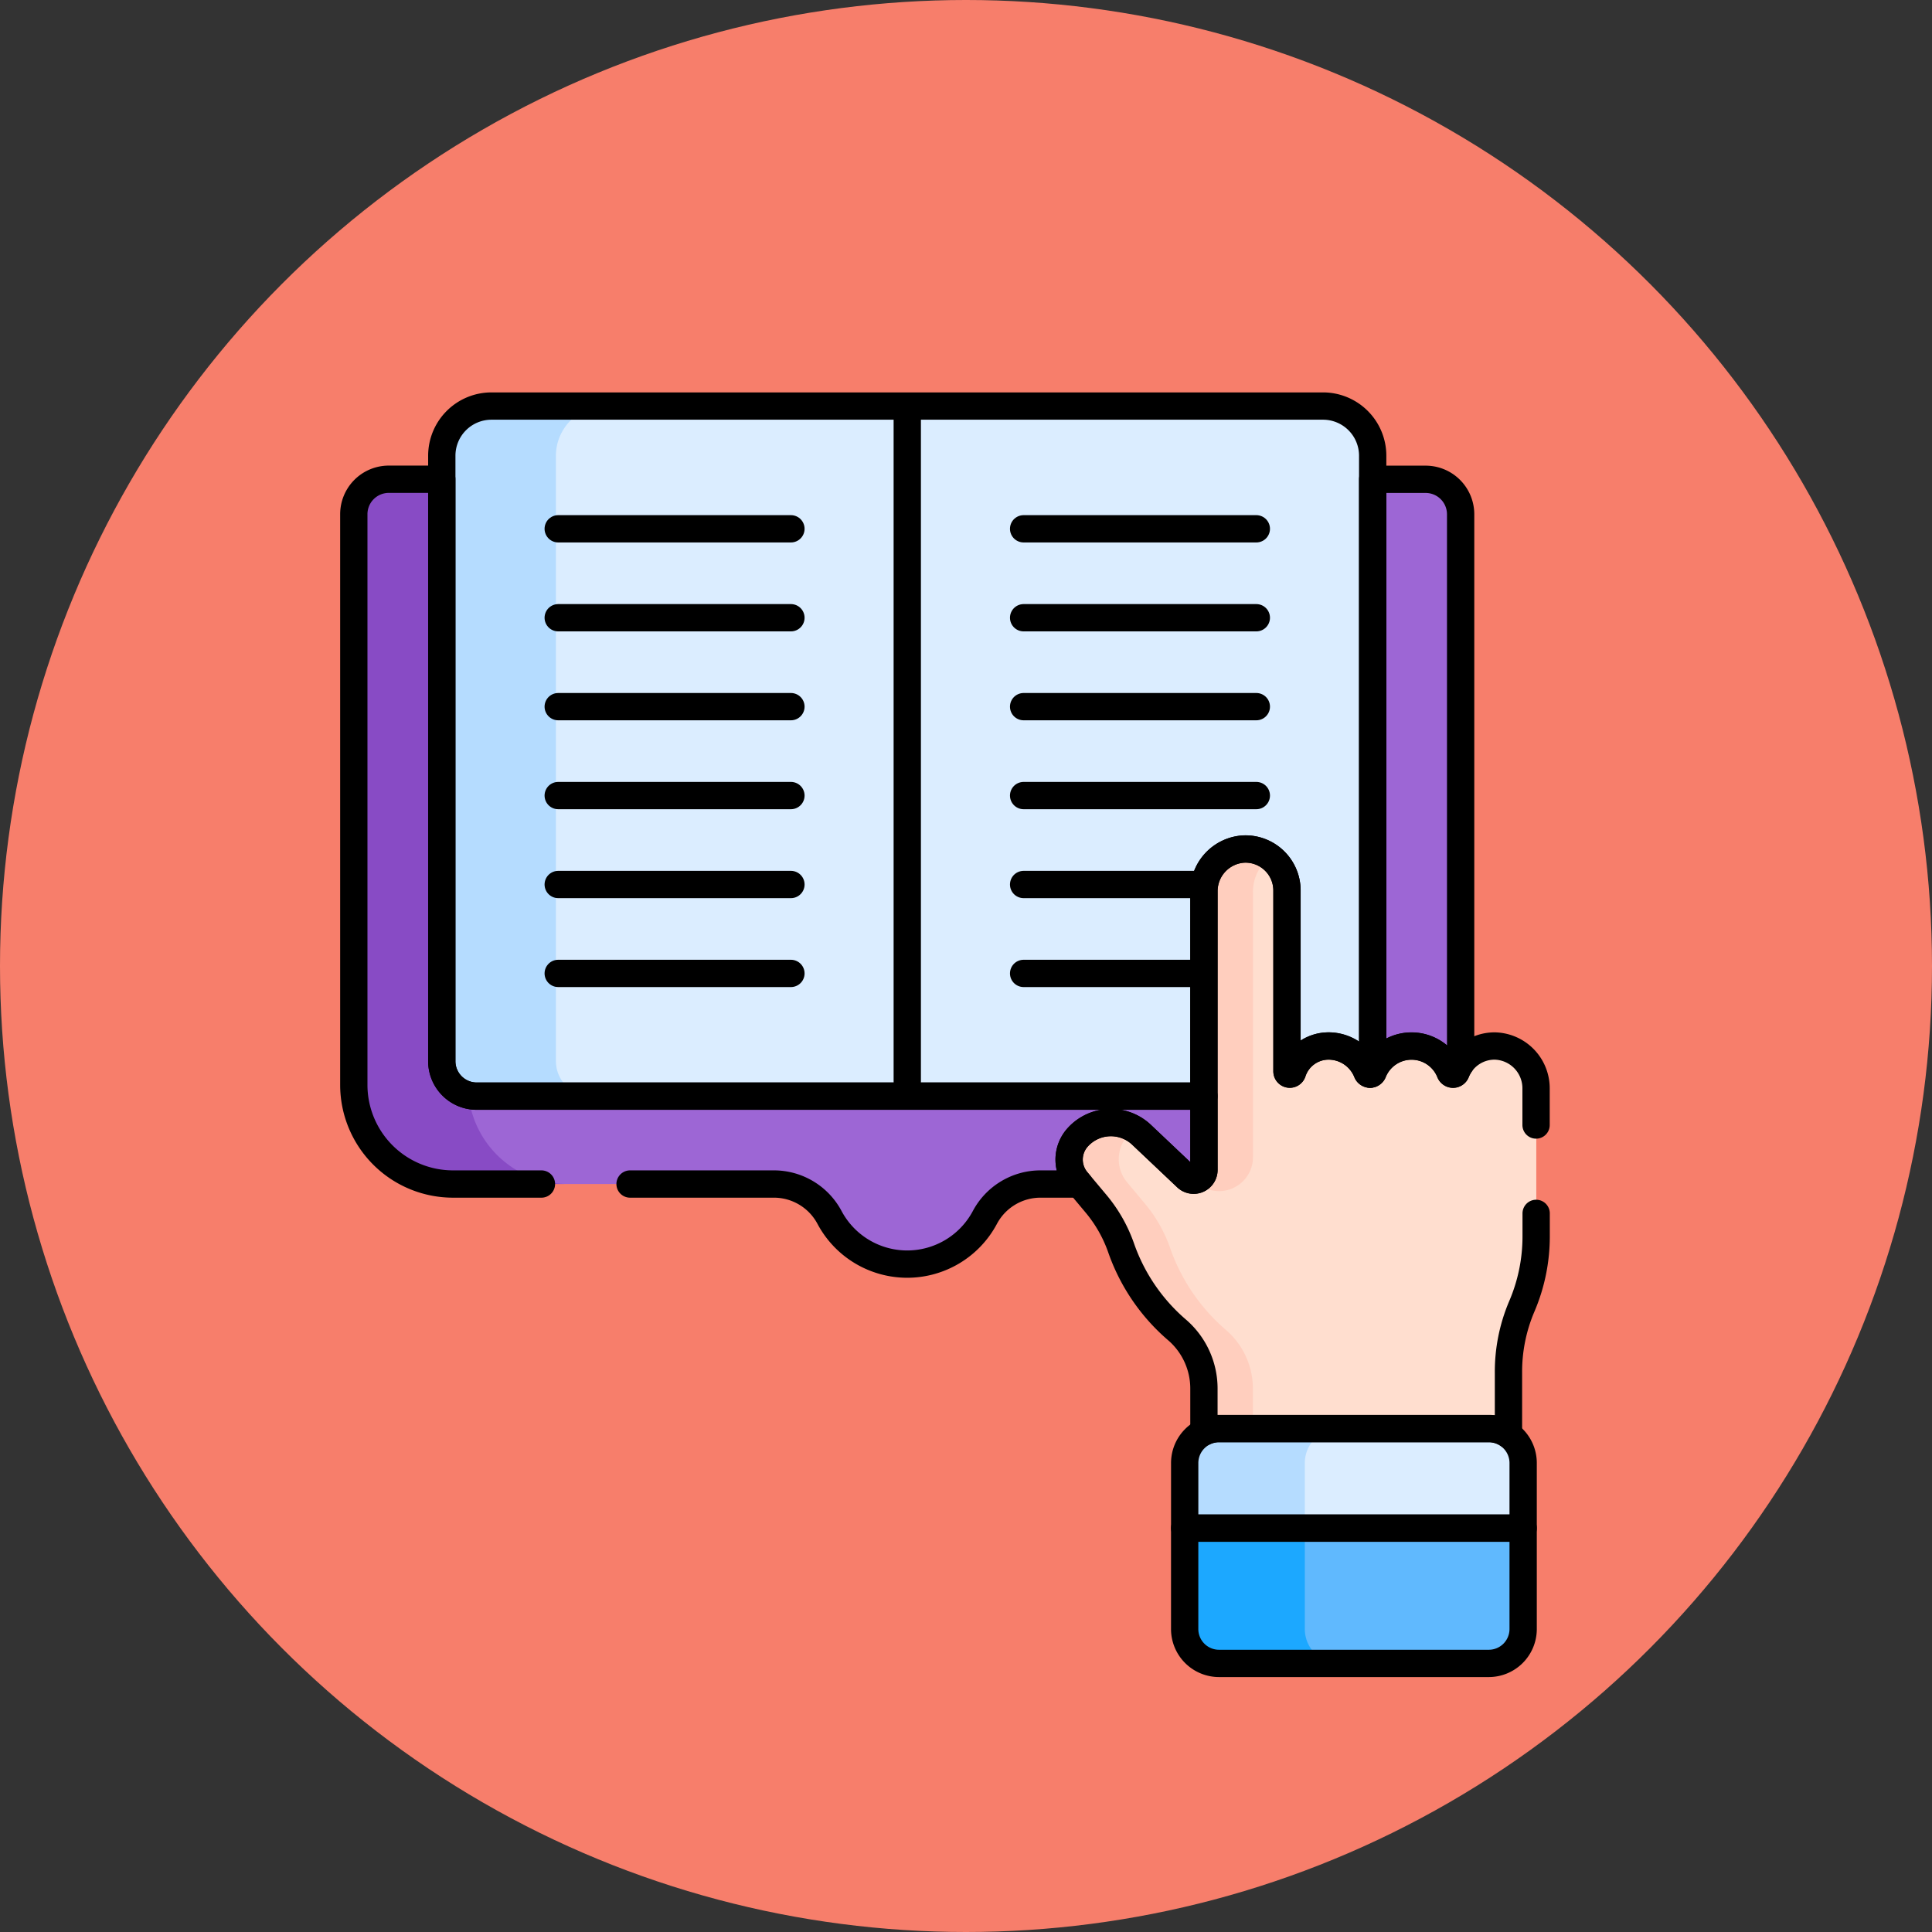 <svg xmlns="http://www.w3.org/2000/svg" xmlns:xlink="http://www.w3.org/1999/xlink" width="92" height="92" viewBox="0 0 92 92">
  <rect x="0" y="0" width="92" height="92" fill="#333333" stroke="none"/>
  <defs>
    <clipPath id="clip-path">
      <path id="path2355" d="M0-682.665H61.68v61.68H0Z" transform="translate(0 682.665)"/>
    </clipPath>
  </defs>
  <g id="Grupo_1070093" data-name="Grupo 1070093" transform="translate(-6086 8619)">
    <circle id="Elipse_9123" data-name="Elipse 9123" cx="46" cy="46" r="46" transform="translate(6086 -8619)" fill="#f77e6b"/>
    <g id="g2349" transform="translate(6100.16 -7917.902)">
      <g id="g2351" transform="translate(0 -682.665)">
        <g id="g2353" clip-path="url(#clip-path)">
          <g id="g2359" transform="translate(2.704 4.388)">
            <path id="path2361" d="M-530.589-280.184v-26.164a1.666,1.666,0,0,0-1.666-1.665h-2.523l-1.989,1.18h-40.959l-1.376-1.18h-2.523a1.665,1.665,0,0,0-1.666,1.665v27.172a4.723,4.723,0,0,0,4.723,4.723h15.283a3,3,0,0,1,2.642,1.59,4.193,4.193,0,0,0,3.7,2.224,4.193,4.193,0,0,0,3.7-2.224,3,3,0,0,1,2.642-1.59h1.856l5.927,2.188,12.851-4.877v-2Z" transform="translate(583.29 308.014)" fill="#9d66d5"/>
          </g>
          <g id="g2363" transform="translate(2.704 4.388)">
            <path id="path2365" d="M-54.579-290.337V-317.51a1.66,1.66,0,0,1,.088-.532l-1.321-1.133h-2.523A1.666,1.666,0,0,0-60-317.51v27.172a4.723,4.723,0,0,0,4.723,4.723h5.421a4.723,4.723,0,0,1-4.723-4.723" transform="translate(60 319.175)" fill="#884bc5"/>
          </g>
          <g id="g2367" transform="translate(12.032 0.903)">
            <path id="path2369" d="M-370.7,0h-18.894l-.307.2h-1.28l-.22-.2H-405.15a2.365,2.365,0,0,0-2.365,2.365V31.2a1.665,1.665,0,0,0,1.666,1.665H-391.4l.243-.2h1.34l.224.2h13.225l.784.316,6.726-.984.4-.382a1.66,1.66,0,0,0,.119-.616V2.365A2.365,2.365,0,0,0-370.7,0" transform="translate(407.515)" fill="#dbedff"/>
          </g>
          <g id="g2371" transform="translate(6.892 0.903)">
            <path id="path2373" d="M-54.579-314.08v-28.831a2.365,2.365,0,0,1,2.365-2.365h-5.421A2.365,2.365,0,0,0-60-342.912v28.831a1.666,1.666,0,0,0,1.666,1.665h5.421a1.666,1.666,0,0,1-1.666-1.665" transform="translate(60 345.276)" fill="#b5dcff"/>
          </g>
          <g id="g2375" transform="translate(36.763 21.995)">
            <path id="path2377" d="M-204.2-94.451a1.976,1.976,0,0,0-1.858,1.24.156.156,0,0,1-.144.1.156.156,0,0,1-.144-.1,1.976,1.976,0,0,0-1.833-1.24,1.976,1.976,0,0,0-1.833,1.24.156.156,0,0,1-.144.1h0a.156.156,0,0,1-.144-.1,1.976,1.976,0,0,0-1.833-1.24A1.811,1.811,0,0,0-213.85-93.2a.134.134,0,0,1-.125.088.134.134,0,0,1-.134-.134v-8.611a1.977,1.977,0,0,0-2.045-1.976,2.011,2.011,0,0,0-1.909,2.028v13.254a.491.491,0,0,1-.828.357l-2.143-2.028a2.126,2.126,0,0,0-3.079.164,1.578,1.578,0,0,0,0,2.033l.9,1.075a6.736,6.736,0,0,1,1.2,2.1,9.088,9.088,0,0,0,2.644,3.9,3.686,3.686,0,0,1,1.305,2.808v2.076l.337.675h13.673l.487-.549v-2.938a7.934,7.934,0,0,1,.625-3.149,8.455,8.455,0,0,0,.693-3.352v-7.041a2.015,2.015,0,0,0-1.952-2.034" transform="translate(224.483 103.832)" fill="#ffdecf"/>
          </g>
          <g id="g2379" transform="translate(42.694 21.995)">
            <path id="path2381" d="M-.8-159.577a1.617,1.617,0,0,0,2.728-1.174V-173.4a2.055,2.055,0,0,1,.824-1.646,1.968,1.968,0,0,0-1.233-.382A2.011,2.011,0,0,0-.395-173.4v13.254a.49.49,0,0,1-.489.491Z" transform="translate(0.884 175.427)" fill="#ffcebe"/>
          </g>
          <g id="g2383" transform="translate(36.763 35.026)">
            <path id="path2385" d="M-87.984-127.481a3.686,3.686,0,0,0-1.305-2.808,9.085,9.085,0,0,1-2.644-3.905,6.734,6.734,0,0,0-1.2-2.1l-.834-1a1.706,1.706,0,0,1-.232-1.854c.226-.45.528-.561.864-.473a2.125,2.125,0,0,0-3.017.216,1.578,1.578,0,0,0,0,2.033l.9,1.075a6.733,6.733,0,0,1,1.2,2.1,9.088,9.088,0,0,0,2.644,3.9,3.686,3.686,0,0,1,1.305,2.808v2.076l.337.675h2.319l-.337-.675Z" transform="translate(96.723 140.143)" fill="#ffcebe"/>
          </g>
          <g id="g2387" transform="translate(47.939 53.798)">
            <path id="path2389" d="M-97.263,0h-9.019l-.642.474V5.386a1.675,1.675,0,0,0,1.172,1.592h7.639A1.637,1.637,0,0,0-96.48,5.346V.538Z" transform="translate(106.924)" fill="#60b9fe"/>
          </g>
          <g id="g2391" transform="translate(42.264 53.798)">
            <path id="path2393" d="M-57.491-53.824v-4.808l.729-.538h-5.71l-.729.538v4.808a1.637,1.637,0,0,0,1.633,1.633h5.71a1.637,1.637,0,0,1-1.633-1.633" transform="translate(63.201 59.171)" fill="#1ca8ff"/>
          </g>
          <g id="g2395" transform="translate(47.942 49.597)">
            <path id="path2397" d="M-88.674,0H-96.2a1.67,1.67,0,0,0-1.281,1.618V4.739h10.44V1.633A1.637,1.637,0,0,0-88.674,0" transform="translate(97.481 0)" fill="#dbedff"/>
          </g>
          <g id="g2399" transform="translate(42.264 49.597)">
            <path id="path2401" d="M-73.928,0h-5.71A1.637,1.637,0,0,0-81.27,1.633V4.739h5.71V1.633A1.637,1.637,0,0,1-73.928,0" transform="translate(81.27 0)" fill="#b5dcff"/>
          </g>
          <g id="g2403" transform="translate(6.881 0.903)">
            <path id="path2405" d="M-365.371-232.77a2.011,2.011,0,0,1,1.909-2.028,1.977,1.977,0,0,1,2.045,1.976v8.611a.134.134,0,0,0,.134.134.135.135,0,0,0,.125-.088,1.811,1.811,0,0,1,1.718-1.253,1.975,1.975,0,0,1,1.833,1.24.156.156,0,0,0,.144.1h.007a1.658,1.658,0,0,0,.119-.616v-28.831a2.365,2.365,0,0,0-2.365-2.365H-399.3a2.365,2.365,0,0,0-2.365,2.365v28.831A1.666,1.666,0,0,0-400-223.028h34.625Z" transform="translate(401.662 255.89)" fill="none" stroke="#000" stroke-linecap="round" stroke-linejoin="round" stroke-miterlimit="10" stroke-width="1.3"/>
          </g>
          <g id="g2407" transform="translate(51.087 4.388)">
            <path id="path2409" d="M-1.373-284.2a1.976,1.976,0,0,1,1.833-1.24,1.976,1.976,0,0,1,1.833,1.24.156.156,0,0,0,.144.1.156.156,0,0,0,.144-.1,1.975,1.975,0,0,1,.217-.4v-26.164a1.666,1.666,0,0,0-1.666-1.666H-1.39v27.712a1.659,1.659,0,0,1-.119.616A.156.156,0,0,0-1.373-284.2Z" transform="translate(1.509 312.433)" fill="none" stroke="#000" stroke-linecap="round" stroke-linejoin="round" stroke-miterlimit="10" stroke-width="1.3"/>
          </g>
          <g id="g2411" transform="translate(29.043 1.428)">
            <path id="path2413" d="M0,0V31.638" fill="none" stroke="#000" stroke-linecap="round" stroke-linejoin="round" stroke-miterlimit="10" stroke-width="1.3"/>
          </g>
          <g id="g2415" transform="translate(12.422 6.748)">
            <path id="path2417" d="M0,0H11.081" fill="none" stroke="#000" stroke-linecap="round" stroke-linejoin="round" stroke-miterlimit="10" stroke-width="1.3"/>
          </g>
          <g id="g2419" transform="translate(12.422 10.983)">
            <path id="path2421" d="M0,0H11.081" fill="none" stroke="#000" stroke-linecap="round" stroke-linejoin="round" stroke-miterlimit="10" stroke-width="1.3"/>
          </g>
          <g id="g2423" transform="translate(12.422 15.217)">
            <path id="path2425" d="M0,0H11.081" fill="none" stroke="#000" stroke-linecap="round" stroke-linejoin="round" stroke-miterlimit="10" stroke-width="1.3"/>
          </g>
          <g id="g2427" transform="translate(12.422 19.451)">
            <path id="path2429" d="M0,0H11.081" fill="none" stroke="#000" stroke-linecap="round" stroke-linejoin="round" stroke-miterlimit="10" stroke-width="1.3"/>
          </g>
          <g id="g2431" transform="translate(12.422 23.686)">
            <path id="path2433" d="M0,0H11.081" fill="none" stroke="#000" stroke-linecap="round" stroke-linejoin="round" stroke-miterlimit="10" stroke-width="1.3"/>
          </g>
          <g id="g2435" transform="translate(12.422 27.92)">
            <path id="path2437" d="M0,0H11.081" fill="none" stroke="#000" stroke-linecap="round" stroke-linejoin="round" stroke-miterlimit="10" stroke-width="1.3"/>
          </g>
          <g id="g2439" transform="translate(34.584 6.748)">
            <path id="path2441" d="M0,0H11.081" fill="none" stroke="#000" stroke-linecap="round" stroke-linejoin="round" stroke-miterlimit="10" stroke-width="1.3"/>
          </g>
          <g id="g2443" transform="translate(34.584 10.983)">
            <path id="path2445" d="M0,0H11.081" fill="none" stroke="#000" stroke-linecap="round" stroke-linejoin="round" stroke-miterlimit="10" stroke-width="1.3"/>
          </g>
          <g id="g2447" transform="translate(34.584 15.217)">
            <path id="path2449" d="M0,0H11.081" fill="none" stroke="#000" stroke-linecap="round" stroke-linejoin="round" stroke-miterlimit="10" stroke-width="1.3"/>
          </g>
          <g id="g2451" transform="translate(34.584 19.451)">
            <path id="path2453" d="M0,0H11.081" fill="none" stroke="#000" stroke-linecap="round" stroke-linejoin="round" stroke-miterlimit="10" stroke-width="1.3"/>
          </g>
          <g id="g2455" transform="translate(34.584 23.686)">
            <path id="path2457" d="M0,0H8.439" fill="none" stroke="#000" stroke-linecap="round" stroke-linejoin="round" stroke-miterlimit="10" stroke-width="1.3"/>
          </g>
          <g id="g2459" transform="translate(34.584 27.92)">
            <path id="path2461" d="M0,0H8.439" fill="none" stroke="#000" stroke-linecap="round" stroke-linejoin="round" stroke-miterlimit="10" stroke-width="1.3"/>
          </g>
          <g id="g2463" transform="translate(42.253 49.597)">
            <path id="path2465" d="M-162.276-47.712v-3.106a1.637,1.637,0,0,0-1.632-1.633h-12.853a1.637,1.637,0,0,0-1.632,1.633v3.106Z" transform="translate(178.394 52.451)" fill="none" stroke="#000" stroke-linecap="round" stroke-linejoin="round" stroke-miterlimit="10" stroke-width="1.3"/>
          </g>
          <g id="g2467" transform="translate(42.253 54.336)">
            <path id="path2469" d="M0,0V4.808A1.637,1.637,0,0,0,1.633,6.441H14.486a1.637,1.637,0,0,0,1.632-1.632V0Z" fill="none" stroke="#000" stroke-linecap="round" stroke-linejoin="round" stroke-miterlimit="10" stroke-width="1.3"/>
          </g>
          <g id="g2471" transform="translate(2.693 4.388)">
            <path id="path2473" d="M-132.4-337.889h6.855a3,3,0,0,1,2.642,1.59,4.193,4.193,0,0,0,3.7,2.224,4.193,4.193,0,0,0,3.7-2.224,3,3,0,0,1,2.642-1.59H-111l-.121-.145a1.578,1.578,0,0,1,0-2.033,2.126,2.126,0,0,1,3.079-.164l2.143,2.028a.491.491,0,0,0,.828-.357v-3.513H-139.7a1.665,1.665,0,0,1-1.666-1.665V-371.45h-2.523a1.666,1.666,0,0,0-1.666,1.666v27.172a4.723,4.723,0,0,0,4.723,4.723h4.211" transform="translate(145.55 371.45)" fill="none" stroke="#000" stroke-linecap="round" stroke-linejoin="round" stroke-miterlimit="10" stroke-width="1.3"/>
          </g>
          <g id="g2475" transform="translate(36.752 21.995)">
            <path id="path2477" d="M-223.856-132.335v-1.728a2.015,2.015,0,0,0-1.952-2.034,1.976,1.976,0,0,0-1.858,1.24.156.156,0,0,1-.144.1.156.156,0,0,1-.144-.1,1.976,1.976,0,0,0-1.833-1.24,1.975,1.975,0,0,0-1.833,1.24.156.156,0,0,1-.144.1h0a.156.156,0,0,1-.144-.1,1.976,1.976,0,0,0-1.833-1.24,1.811,1.811,0,0,0-1.718,1.253.134.134,0,0,1-.125.088.134.134,0,0,1-.134-.134V-143.5a1.977,1.977,0,0,0-2.044-1.976,2.011,2.011,0,0,0-1.909,2.028V-130.2a.491.491,0,0,1-.828.357l-2.143-2.028a2.126,2.126,0,0,0-3.079.164,1.578,1.578,0,0,0,0,2.033l.9,1.075a6.737,6.737,0,0,1,1.2,2.1,9.087,9.087,0,0,0,2.644,3.9,3.686,3.686,0,0,1,1.305,2.808v2.076a1.614,1.614,0,0,1,.714-.167H-226.1a1.62,1.62,0,0,1,.93.294v-2.938a7.935,7.935,0,0,1,.625-3.149,8.455,8.455,0,0,0,.693-3.352v-1.1" transform="translate(246.09 145.479)" fill="none" stroke="#000" stroke-linecap="round" stroke-linejoin="round" stroke-miterlimit="10" stroke-width="1.3"/>
          </g>
        </g>
      </g>
    </g>
  </g>
</svg>
